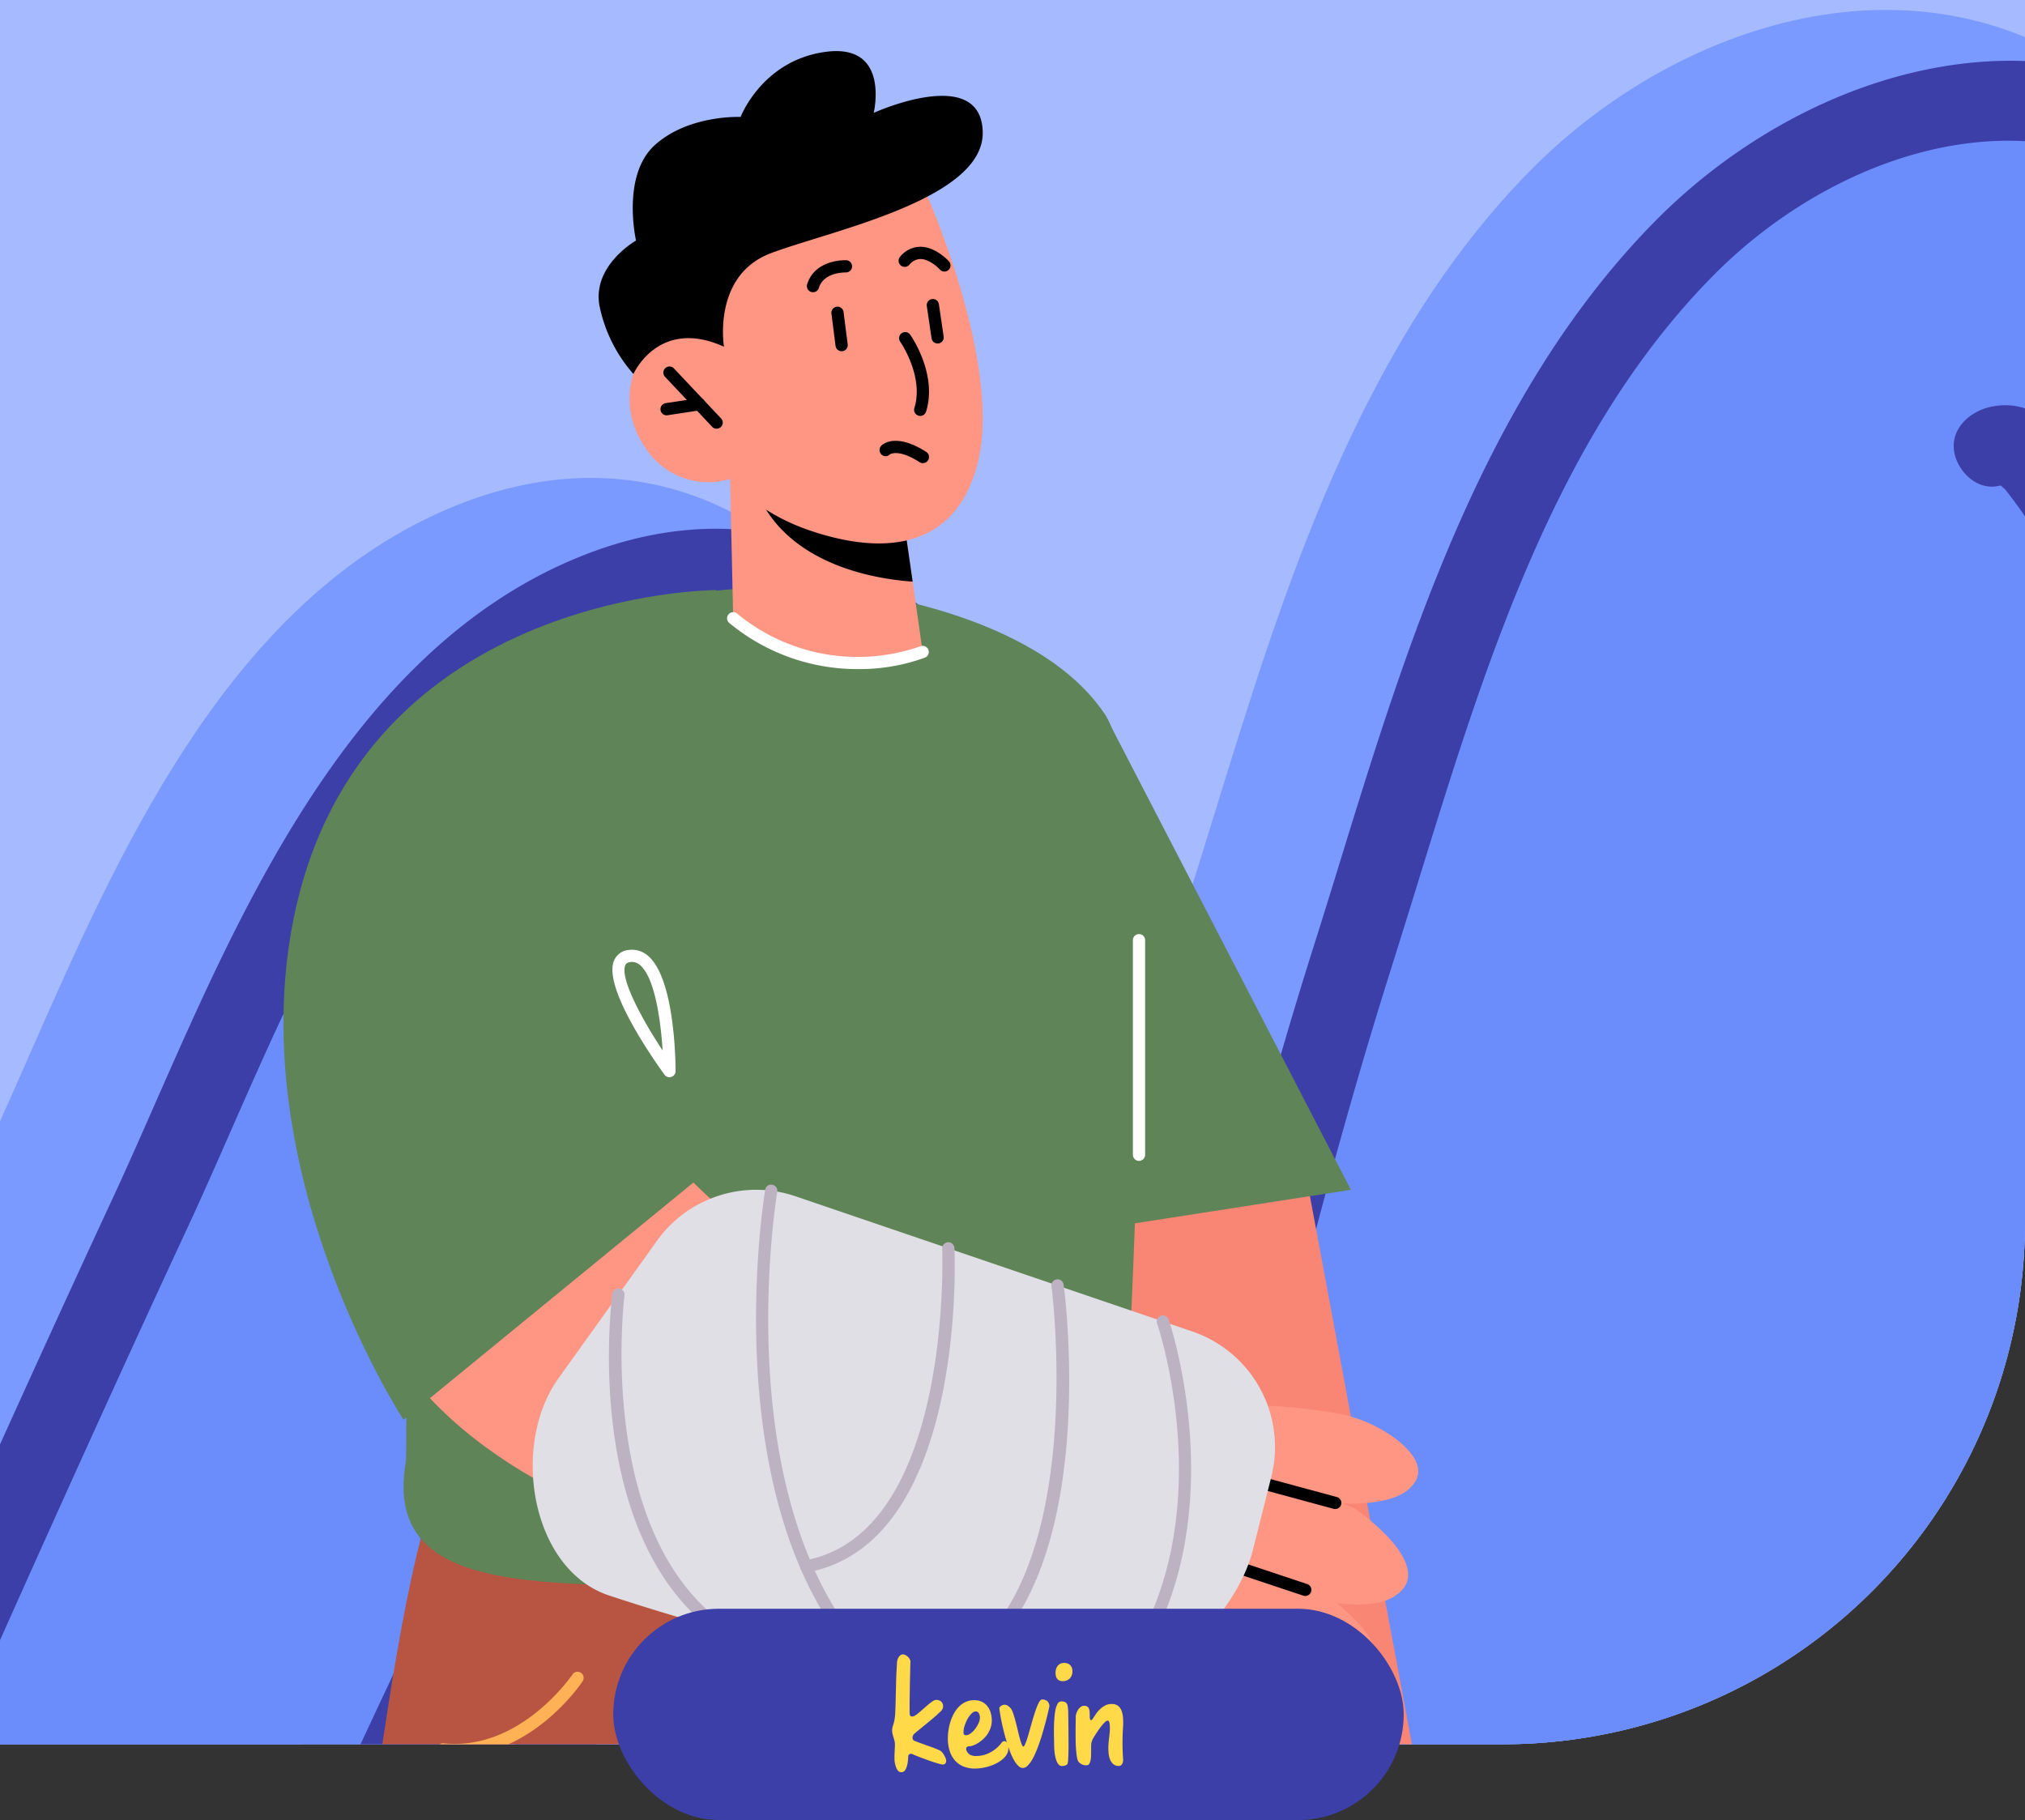 <svg xmlns="http://www.w3.org/2000/svg" xmlns:xlink="http://www.w3.org/1999/xlink" width="399.349" height="358.946" viewBox="0 0 399.349 358.946">
  <rect x="0" y="0" width="399.349" height="358.946" fill="#333333" stroke="none"/>
  <defs>
    <clipPath id="clip-path">
      <path id="Rectángulo_44751" data-name="Rectángulo 44751" d="M0,0H399.349a0,0,0,0,1,0,0V241a103,103,0,0,1-103,103H0a0,0,0,0,1,0,0V0A0,0,0,0,1,0,0Z" fill="#3c3fa7"/>
    </clipPath>
  </defs>
  <g id="_2" data-name="2" transform="translate(-391.326 -968)">
    <g id="Grupo_173781" data-name="Grupo 173781" transform="translate(391.326 968)">
      <path id="Rectángulo_44748" data-name="Rectángulo 44748" d="M0,0H399.349a0,0,0,0,1,0,0V241a103,103,0,0,1-103,103H0a0,0,0,0,1,0,0V0A0,0,0,0,1,0,0Z" fill="#a6bbff"/>
      <g id="Enmascarar_grupo_262" data-name="Enmascarar grupo 262" transform="translate(0 0)" clip-path="url(#clip-path)">
        <g id="Grupo_173968" data-name="Grupo 173968" transform="translate(663.99 488.133) rotate(158)">
          <path id="Unión_28" data-name="Unión 28" d="M262.119.157C216.7,2.819,179.355,39.214,149.347,68.451c-5.044,4.919-9.936,9.689-14.7,14.146C96,118.735,57.418,156.161,20.109,192.353l-4.482,4.341C1.9,210.005-3.008,226.821,1.8,244.035c5.237,18.768,21.694,34.639,40.948,39.51,17.534,4.426,34.626-.491,48.08-13.88v.007c27.213-27.058,56.868-55.2,90.017-85.415l-3.944,8.362c-11.141,23.639-22.659,48.074-33.133,72.573-10.52,24.6-20.4,50.914-25.163,76.711-5.259,28.491-4.417,56.391,8.3,81.127,14.8,28.815,36.562,45.4,64.675,49.277,61.2,8.416,137.479-47.13,178.724-86.3-11.141,31.594-18.827,64.711-15.63,99.311,2.723,29.5,16.771,52.009,39.55,63.384,25.872,12.92,59.824,10.04,90.844-7.7,55.9-31.978,100.595-85.985,140.571-139.579,18.04-24.186,7.936-47.856-10.072-60.589-21.776-15.4-55.945-15.786-75.455,10.2q-3.711,4.954-7.566,9.837c11.093-20.337,21.551-40.767,30.875-61.7l3.6-8.056c31.711-70.847,75.133-167.879,34.916-243.285-22.378-41.977-73.9-46.732-113.246-29.751-44.129,19.065-76.362,58.684-104.8,93.643-3.679,4.52-7.318,8.993-10.94,13.373-24.8,29.995-47.735,61.808-69.912,92.566-7.9,10.961-15.8,21.922-23.808,32.836l-2.282,3.115q-3.445,4.708-6.963,9.477c3.831-8.915,7.695-17.534,11.366-25.739,3.872-8.65,7.968-17.394,12.1-26.223,17.268-36.864,35.132-74.993,41.133-114.8,4.6-30.533-2.61-59.309-19.3-76.975C303.268,6.636,286.762,0,267.316,0,265.6,0,263.87.047,262.119.157Z" transform="translate(654.168 575.205) rotate(180)" fill="#7b9aff" stroke="rgba(0,0,0,0)" stroke-miterlimit="10" stroke-width="1"/>
          <path id="Trazado_115699" data-name="Trazado 115699" d="M541.925,284.652c-38.7,38.488-78.691,75.563-119.455,111.974,17.623-38.714,36.627-76.827,53.358-115.947,18.964-44.358,41-104.822,17.1-151.351-54.491-106.056-192.235-2-242.926,51.393-5.406,5.683-10.554,11.624-15.775,17.5,18.1-43.11,34.41-87.406,30.113-133.981C258.421.2,198.019-15.162,146.018,14.59,90.17,46.544,45.326,101.824,7.872,152.03c-31.807,42.641,40.98,83.237,72.539,41.2A559.756,559.756,0,0,1,137.1,128.766q-4.518,8.045-9.124,16.067C107.632,180.158,87.535,215.624,70.957,252.8,39.206,324-7.735,422.553,32.2,497.444c20.129,37.738,67.318,41.572,102.86,26.216,47.767-20.641,80.852-66.21,112.748-104.776,33.293-40.268,62.611-83.026,93.431-125.042,12.883-17.558,25.751-35.365,40.49-51.517.337-.367.7-.711,1.036-1.085l-.37,1.14c-8.185,24.732-18.715,48.465-29.366,72.26-19.832,44.265-45.4,90.864-52.659,139.04-6.426,42.594,11.326,90.333,64.033,87.242,49.543-2.9,89.254-49.293,122.379-80.27C526.9,423.13,566.3,384.861,605.709,346.639,646.85,306.738,582.568,244.236,541.925,284.652Z" transform="translate(8.117 7.826)" fill="#6b8dfc"/>
          <path id="Trazado_115700" data-name="Trazado 115700" d="M367.8,556.687c-19.446,0-35.944-6.628-47.952-19.338-16.691-17.667-23.9-46.443-19.3-76.983,5.992-39.8,23.856-77.928,41.133-114.8,4.128-8.829,8.225-17.565,12.1-26.215,3.671-8.205,7.534-16.824,11.366-25.739-2.345,3.17-4.667,6.339-6.964,9.478L355.9,306.2c-8.008,10.914-15.912,21.883-23.815,32.836-22.169,30.767-45.1,62.58-69.9,92.566q-5.434,6.581-10.94,13.381c-28.442,34.951-60.675,74.571-104.8,93.643-39.35,16.98-90.868,12.218-113.246-29.76-40.217-75.4,3.2-172.43,34.908-243.285l3.607-8.049c9.325-20.93,19.783-41.361,30.868-61.7q-3.843,4.883-7.566,9.829c-19.5,25.989-53.671,25.6-75.446,10.2C1.555,203.13-8.549,179.46,9.491,155.274,49.467,101.68,94.167,47.672,150.055,15.687c31.029-17.737,64.973-20.618,90.852-7.7,22.779,11.375,36.819,33.874,39.55,63.376,3.2,34.6-4.49,67.724-15.638,99.311,41.253-39.16,117.527-94.705,178.724-86.289,28.113,3.88,49.88,20.461,64.683,49.276,24.346,47.388,5.133,106.376-16.868,157.839-10.474,24.49-21.992,48.933-33.133,72.565l-3.944,8.361c33.149-30.2,62.8-58.348,90.017-85.407h0c13.454-13.389,30.546-18.3,48.081-13.873,19.253,4.871,35.711,20.743,40.94,39.51,4.811,17.214-.1,34.022-13.823,47.333l-4.482,4.349C577.7,400.534,539.126,437.952,500.475,474.1c-4.763,4.458-9.655,9.228-14.707,14.146-30,29.237-67.342,65.632-112.764,68.294C371.245,556.64,369.518,556.687,367.8,556.687Zm23.045-315.093a7.739,7.739,0,0,1,3.887,1.015c3.237,1.858,4.956,5.387,3.8,8.861l-.378,1.14c-8.578,25.927-19.767,50.924-29.638,72.971-3.912,8.728-8.049,17.55-12.217,26.457-16.811,35.88-34.193,72.978-39.864,110.592-3.847,25.544,1.992,50.128,15.245,64.157,9.815,10.391,23.382,15.106,40.354,14.169,39.326-2.311,72.82-34.943,102.363-63.743,5.125-5,10.1-9.845,14.94-14.365,38.547-36.044,77.077-73.416,114.339-109.561l4.474-4.348c12.136-11.765,11.96-24,9.671-32.2-3.719-13.318-15.84-25.037-29.486-28.479-8.305-2.108-20.683-2.124-32.538,9.673h0c-35.157,34.951-74.33,71.675-119.768,112.27a8.2,8.2,0,0,1-10.112.593,7.661,7.661,0,0,1-2.667-9.5c6.659-14.638,13.518-29.182,20.37-43.734,11.085-23.507,22.538-47.817,32.908-72.057,20.611-48.2,38.8-103.105,17.333-144.872-12.482-24.287-29.679-37.629-52.571-40.791C384.233,92,303.992,151.737,264.016,193.84c-4.257,4.489-8.362,9.142-12.474,13.787l-3.116,3.529a8.165,8.165,0,0,1-10.273,1.554,7.7,7.7,0,0,1-3.245-9.61c17.253-41.056,33.743-84.954,29.551-130.335-2.249-24.326-12.932-41.923-30.892-50.893-20.956-10.453-49.117-7.729-75.358,7.276C104.849,59.671,61.452,112.211,22.5,164.439c-12.313,16.5-4.707,30.86,6.514,38.792,15.2,10.742,38.94,12.007,53.029-6.769a568.585,568.585,0,0,1,57.494-65.374,8.19,8.19,0,0,1,10.49-.75,7.661,7.661,0,0,1,2.249,9.993q-4.542,8.092-9.173,16.137c-20.6,35.771-40.434,70.894-56.659,107.266l-3.606,8.072C52.415,339.781,10.76,432.878,47.451,501.672c17.823,33.429,60.008,36.692,92.467,22.679,40.506-17.5,70.1-53.883,98.724-89.061q5.554-6.827,11.02-13.474c24.474-29.588,47.245-61.182,69.278-91.739,7.92-10.992,15.847-21.992,23.88-32.945l2.281-3.1c12.088-16.5,24.587-33.554,38.739-49.058l.723-.758A8.882,8.882,0,0,1,390.844,241.594Zm159.2,50.885h0Z" transform="translate(0 0)" fill="#3c3fa7"/>
          <path id="Trazado_115701" data-name="Trazado 115701" d="M33.181,3.972c-29.6,57.8-46.29,125.558-20.3,187.693,3.848,9.181,19.39,5.168,15.494-4.153-24.41-58.34-9.165-121.3,18.675-175.662C51.639,2.879,37.792-5.037,33.181,3.972Z" transform="translate(45.636 296.072)" fill="#3c3fa7"/>
          <path id="Trazado_115702" data-name="Trazado 115702" d="M24.674,42.277c-.136-.016-.265-.055-.394-.078-.225-.429-.434-.882-.506-1.007l-.032-.047c-.016-.062.008-.023-.016-.117-1.036-3.482-1.783-7.018-2.562-10.563Q18.429,18.111,15.71,5.757c-.884-4-5.92-6.7-9.888-5.449A7.962,7.962,0,0,0,.216,9.91L6.385,37.851C8.1,45.611,10.843,55.783,20.4,57.336c4.129.664,8.852-1.054,9.88-5.457C31.164,48.109,29.1,43,24.674,42.277Z" transform="translate(78.536 422.546)" fill="#3c3fa7"/>
          <path id="Trazado_115703" data-name="Trazado 115703" d="M23.572.992c-9.117-4.731-17.245,8.744-8.1,13.482,12.611,6.542,16.45,19.861,16.956,32.937C33,62.268,31.283,77.546,28.8,92.176A291.186,291.186,0,0,1,.921,176.037c-4.594,8.97,9.261,16.886,13.872,7.877A306.384,306.384,0,0,0,45.974,85.15C49.757,57.006,54.287,16.918,23.572.992Z" transform="translate(433.273 130.806)" fill="#3c3fa7"/>
        </g>
        <g id="Grupo_173778" data-name="Grupo 173778" transform="translate(44.97 10.077)">
          <g id="Grupo_173788" data-name="Grupo 173788" transform="translate(0 0)">
            <path id="Trazado_178267" data-name="Trazado 178267" d="M216.251,213.036l25.334,136.2s14.865,25.713,12.454,34.552-18.762,18.481-18.762,18.481l-32.747-44.6L167.4,259.287v-39.02Z" transform="translate(-3.807 7.842)" fill="#f98575"/>
            <path id="Trazado_178268" data-name="Trazado 178268" d="M176.625,125.933l48.663,94L166.222,229.1Z" transform="translate(-3.85 4.635)" fill="#5f8457"/>
            <path id="Trazado_178273" data-name="Trazado 178273" d="M176.95,271.166s58.907,71.482,88.816,191.12,27.916,207.7,27.916,207.7H180.6s-2.967-73.112-15.4-132.93-30.552-103.848-30.552-103.848l-12.18,236.778H9.616s20.711-343.656,40.8-394.973c16.342-41.749,126.534-3.851,126.534-3.851" transform="translate(-9.616 9.402)" fill="#b75542"/>
            <path id="Trazado_178277" data-name="Trazado 178277" d="M276.436,685.276a1.205,1.205,0,0,1-.019-2.411l17.736-.263a1.205,1.205,0,0,1,.037,2.411l-17.736.263Z" transform="translate(0.163 25.131)" fill="#fff"/>
            <path id="Trazado_178279" data-name="Trazado 178279" d="M130.43,102.689s36.882,3.74,50.732,24.128S183.4,287.2,184.608,288.84c8.887,12.022-20.479,11.456-65.261,10.324s-80.79,3.887-75.9-24.7c.526-3.079-1.723-140.86,9.158-153.089s50.834-22.425,77.826-18.686" transform="translate(-8.387 3.751)" fill="#5f8457"/>
            <path id="Trazado_178280" data-name="Trazado 178280" d="M105.112,81.391l.61,27.47s5.129,7.787,21.229,8.736c11.993.707,16.139-2.092,16.139-2.092l-1.978-13.877L139.164,88.1,110,82.359Z" transform="translate(-6.1 2.995)" fill="#ff9583"/>
            <path id="Trazado_178281" data-name="Trazado 178281" d="M109.831,82.326a9.011,9.011,0,0,0,.857,2.632c6.451,13.586,23.322,16.171,30.25,16.637l-1.948-13.53Z" transform="translate(-5.926 3.03)"/>
            <path id="Trazado_178282" data-name="Trazado 178282" d="M144.6,27.687s15.182,34.122,9.923,53.385-22.8,16.353-33.3,12.707-15.413-10.042-15.413-10.042a14.777,14.777,0,0,1-16.378-5.676C82.826,69,86.787,58.52,92.361,56.087s12.249,1.558,12.249,1.558l-5.277-9.911S120.914-2.956,144.6,27.687" transform="translate(-6.804 0.656)" fill="#ff9583"/>
            <path id="Trazado_178283" data-name="Trazado 178283" d="M141.427,69.984a1.332,1.332,0,0,1-.358-.052,1.213,1.213,0,0,1-.8-1.512c1.935-6.247-2.746-13-2.792-13.074a1.2,1.2,0,1,1,1.968-1.384c.221.315,5.41,7.806,3.131,15.174a1.208,1.208,0,0,1-1.154.848" transform="translate(-4.916 1.967)"/>
            <path id="Trazado_178284" data-name="Trazado 178284" d="M102.918,72.262a1.2,1.2,0,0,1-.876-.376l-9.294-9.854A1.206,1.206,0,1,1,94.5,60.373l9.293,9.855a1.2,1.2,0,0,1-.875,2.033" transform="translate(-6.567 2.208)"/>
            <path id="Trazado_178285" data-name="Trazado 178285" d="M93.1,69.4a1.205,1.205,0,0,1-.179-2.4l6.432-.974a1.184,1.184,0,0,1,1.37,1.012,1.2,1.2,0,0,1-1.012,1.37l-6.431.976a1.357,1.357,0,0,1-.179.013" transform="translate(-6.587 2.429)"/>
            <path id="Trazado_178286" data-name="Trazado 178286" d="M126.4,57.4a1.207,1.207,0,0,1-1.2-1.054l-.815-6.375a1.205,1.205,0,0,1,2.392-.3l.815,6.375a1.2,1.2,0,0,1-1.046,1.346c-.052,0-.1.009-.15.009" transform="translate(-5.391 1.789)"/>
            <path id="Trazado_178287" data-name="Trazado 178287" d="M182.932,212.687a1.208,1.208,0,0,1-1.206-1.2V169.16a1.205,1.205,0,0,1,2.411,0v42.323a1.207,1.207,0,0,1-1.2,1.2" transform="translate(-3.279 6.182)" fill="#fff"/>
            <path id="Trazado_178288" data-name="Trazado 178288" d="M144.657,55.93a1.2,1.2,0,0,1-1.191-1.032l-.937-6.36a1.2,1.2,0,0,1,2.383-.348l.937,6.36a1.2,1.2,0,0,1-1.017,1.367,1.242,1.242,0,0,1-.174.013" transform="translate(-4.723 1.735)"/>
            <path id="Trazado_178289" data-name="Trazado 178289" d="M120.929,46.094a1.363,1.363,0,0,1-.358-.052,1.212,1.212,0,0,1-.8-1.512c1.521-4.915,7.387-4.76,7.7-4.751a1.206,1.206,0,0,1-.052,2.411c-.819,0-4.44.137-5.339,3.056a1.214,1.214,0,0,1-1.154.848" transform="translate(-5.562 1.463)"/>
            <path id="Trazado_178290" data-name="Trazado 178290" d="M146.2,42.111a1.216,1.216,0,0,1-.9-.4c-.518-.579-2.223-2.077-3.833-2.077a2.875,2.875,0,0,0-2.185,1.14,1.208,1.208,0,0,1-1.818-1.592,5.233,5.233,0,0,1,3.978-1.96c3.051,0,5.551,2.764,5.655,2.882a1.206,1.206,0,0,1-.9,2.005" transform="translate(-4.92 1.369)"/>
            <path id="Trazado_178291" data-name="Trazado 178291" d="M130.273,117.953a39.6,39.6,0,0,1-25.288-9.087,1.2,1.2,0,1,1,1.516-1.874,37.382,37.382,0,0,0,36.14,6.469,1.226,1.226,0,0,1,1.582.641,1.21,1.21,0,0,1-.641,1.581,37.809,37.809,0,0,1-13.31,2.27" transform="translate(-6.121 3.928)" fill="#fff"/>
            <path id="Trazado_178292" data-name="Trazado 178292" d="M104.827,58.3S102.48,44.292,114,39.889s42.19-10.562,41.853-23.955-21.5-3.749-21.5-3.749,3.3-13.66-9.333-12.053-16.916,12.857-16.916,12.857S97.927,12.5,91.231,18.5s-3.75,18.862-3.75,18.862-8.57,4.855-7.232,12.739a29.133,29.133,0,0,0,6.72,13.583s4.937-11.227,17.858-5.383" transform="translate(-7.021 -0.001)"/>
            <path id="Trazado_178293" data-name="Trazado 178293" d="M70.923,183.93s51.262,64.96,93.232,73.937-7.665,38.277-7.665,38.277S45.36,295.463,32.1,226.914c-8.264-42.737,38.82-42.984,38.82-42.984" transform="translate(-8.824 6.771)" fill="#ff9583"/>
            <path id="Trazado_178294" data-name="Trazado 178294" d="M105.579,102.519s-72.536-.012-83.993,67.891c-8.3,49.169,22.253,95.744,22.253,95.744l68.9-56.393Z" transform="translate(-9.228 3.773)" fill="#5f8457"/>
            <path id="Trazado_178296" data-name="Trazado 178296" d="M52.9,324.907c-.806,0-1.625-.043-2.457-.122a1.206,1.206,0,1,1,.235-2.4c15.109,1.568,25.3-13.424,25.4-13.574a1.205,1.205,0,0,1,2.006,1.336c-.419.631-10,14.761-25.18,14.761" transform="translate(-8.153 11.349)" fill="#ffb255"/>
            <path id="Trazado_178298" data-name="Trazado 178298" d="M93.979,196.08a1.2,1.2,0,0,1-.975-.5c-2.058-2.829-12.213-17.232-9.948-22.528a3.425,3.425,0,0,1,2.885-2.072,4.8,4.8,0,0,1,3.861,1.2c5.212,4.538,5.381,20.843,5.381,22.689a1.2,1.2,0,0,1-.833,1.144,1.138,1.138,0,0,1-.372.061m-7.363-22.735a2.194,2.194,0,0,0-.344.028c-.682.089-.89.367-1,.626-1.074,2.5,3.139,10.439,7.358,16.809-.367-5.816-1.506-14.271-4.412-16.8a2.386,2.386,0,0,0-1.605-.659" transform="translate(-6.924 6.292)" fill="#fff"/>
            <path id="Trazado_178299" data-name="Trazado 178299" d="M142.087,78.535a1.2,1.2,0,0,1-.649-.189c-4.256-2.731-5.858-1.54-5.872-1.525a1.177,1.177,0,0,1-1.681-.019,1.23,1.23,0,0,1,.019-1.728c.273-.273,2.857-2.58,8.833,1.239a1.206,1.206,0,0,1-.65,2.222" transform="translate(-5.053 2.728)"/>
            <path id="Trazado_178300" data-name="Trazado 178300" d="M219.24,293.49s17.778,12.066,7.408,17.722S179.886,303.124,181.581,291s37.659,2.488,37.659,2.488" transform="translate(-3.287 10.536)" fill="#ff9583"/>
            <path id="Trazado_178301" data-name="Trazado 178301" d="M225.146,277.393s17.778,12.066,7.408,17.722-46.763-8.087-45.067-20.211,37.659,2.488,37.659,2.488" transform="translate(-3.069 9.943)" fill="#ff9583"/>
            <path id="Trazado_178302" data-name="Trazado 178302" d="M220.615,259.024a27.269,27.269,0,0,1,13.27,5.771c3.307,2.772,5.591,6.357,1.5,9.605-8.19,6.5-42,0-42.345-10.828-.258-8.008,18.036-6.089,27.579-4.547" transform="translate(-2.863 9.485)" fill="#ff9583"/>
            <path id="Trazado_178303" data-name="Trazado 178303" d="M221.023,277.618a1.176,1.176,0,0,1-.315-.043l-22.562-6.111a1.2,1.2,0,1,1,.631-2.326l22.561,6.111a1.2,1.2,0,0,1-.315,2.368" transform="translate(-2.707 9.906)"/>
            <path id="Trazado_178304" data-name="Trazado 178304" d="M215.286,294.186a1.228,1.228,0,0,1-.382-.061l-20.452-6.808a1.207,1.207,0,1,1,.763-2.289l20.452,6.809a1.206,1.206,0,0,1-.382,2.349" transform="translate(-2.841 10.491)"/>
            <path id="Trazado_178305" data-name="Trazado 178305" d="M92.074,226.653,72.622,253.816c-9.455,13.2-5.39,37.711,10.029,42.8,21.987,7.257,51.994,15.343,76.335,15.257l25.372-.09c11-.038,22.542-13.454,25.229-24.121l3.64-14.457a24.075,24.075,0,0,0-15.582-28.667l-78.232-26.657a24.073,24.073,0,0,0-27.338,8.771" transform="translate(-7.482 7.973)" fill="#e0dfe5"/>
            <path id="Trazado_178306" data-name="Trazado 178306" d="M241.58,381.679c-6.775-.424-9.4-13.729-9.944-16.959l-3.884-2.518c-4.7-3.051-5.631-13.046-5.72-14.176a1.2,1.2,0,0,1,1.106-1.3,1.25,1.25,0,0,1,1.295,1.106c.221,2.74,1.483,10.3,4.628,12.34l4.336,2.811a1.2,1.2,0,0,1,.537.834c.588,3.917,3.276,15.17,7.721,15.453a1.2,1.2,0,0,1-.076,2.405" transform="translate(-1.795 12.764)"/>
            <path id="Trazado_178307" data-name="Trazado 178307" d="M131.939,310.84a1.2,1.2,0,0,1-.881-.382c-29.567-31.644-19.313-93.213-19.2-93.834a1.157,1.157,0,0,1,1.393-.98,1.2,1.2,0,0,1,.979,1.393c-.1.6-10.155,61.009,18.593,91.773a1.2,1.2,0,0,1-.88,2.029" transform="translate(-5.918 7.937)" fill="#bdb2c2"/>
            <path id="Trazado_178308" data-name="Trazado 178308" d="M104.193,303.762a1.2,1.2,0,0,1-.7-.225c-26.709-19.144-21-65.166-20.75-67.115a1.224,1.224,0,0,1,1.352-1.041,1.211,1.211,0,0,1,1.04,1.352c-.061.466-5.768,46.548,19.761,64.846a1.2,1.2,0,0,1-.7,2.184" transform="translate(-6.949 8.665)" fill="#bdb2c2"/>
            <path id="Trazado_178309" data-name="Trazado 178309" d="M119.616,291.7a1.206,1.206,0,0,1-.217-2.392c29.139-5.353,27.078-60.919,27.054-61.479a1.206,1.206,0,0,1,1.153-1.257,1.229,1.229,0,0,1,1.258,1.153c.1,2.373,2.151,58.227-29.031,63.956a1.1,1.1,0,0,1-.217.019" transform="translate(-5.61 8.341)" fill="#bdb2c2"/>
            <path id="Trazado_178310" data-name="Trazado 178310" d="M146.708,312.45a1.205,1.205,0,0,1-.545-2.279c28.568-14.571,20.927-74.549,20.847-75.152a1.207,1.207,0,1,1,2.392-.32c.339,2.538,7.938,62.275-22.147,77.619a1.188,1.188,0,0,1-.546.132" transform="translate(-4.613 8.602)" fill="#bdb2c2"/>
            <path id="Trazado_178311" data-name="Trazado 178311" d="M180.252,312.109a1.207,1.207,0,0,1-.975-1.912C200,281.671,186.735,242.47,186.6,242.08a1.211,1.211,0,0,1,.744-1.535,1.223,1.223,0,0,1,1.534.744c.142.4,13.824,40.769-7.651,70.322a1.2,1.2,0,0,1-.975.5" transform="translate(-3.378 8.853)" fill="#bdb2c2"/>
          </g>
        </g>
      </g>
    </g>
    <g id="Grupo_173798" data-name="Grupo 173798" transform="translate(512.264 1285.273)">
      <rect id="Rectángulo_44603" data-name="Rectángulo 44603" width="155.886" height="41.673" rx="20.836" transform="translate(0 0)" fill="#3c3fa7"/>
    </g>
    <path id="Trazado_178659" data-name="Trazado 178659" d="M-22.734-6.754a2.429,2.429,0,0,1,.078-.666q.078-.269.184-.616a8.728,8.728,0,0,0,.205-.85,9.931,9.931,0,0,0,.142-1.366q.042-.878.071-1.975T-22-14.465q.028-1.14.057-2.237t.085-1.975l.085-1.572a2.207,2.207,0,0,1,.092-.446,1.959,1.959,0,0,1,.227-.5,1.714,1.714,0,0,1,.354-.4.722.722,0,0,1,.474-.17,1.144,1.144,0,0,1,.545.149,2.115,2.115,0,0,1,.5.368,1.83,1.83,0,0,1,.354.5.96.96,0,0,1,.106.531q-.014.1-.028.566t-.028,1.168q-.014.7-.035,1.558t-.035,1.756q-.014.9-.028,1.763t-.014,1.565v1.182q0,.481.014.609a.649.649,0,0,0,.156.418.437.437,0,0,0,.312.12,1.1,1.1,0,0,0,.531-.163,3.648,3.648,0,0,0,.517-.347q.524-.425,1.069-.906t1.034-.9a9,9,0,0,1,.9-.687,1.335,1.335,0,0,1,.666-.269,1.458,1.458,0,0,1,1.048.34,1.291,1.291,0,0,1,.354.977.968.968,0,0,1-.1.439,1.737,1.737,0,0,1-.248.368,3.111,3.111,0,0,1-.333.326q-.184.156-.34.312-.3.3-.864.779t-1.232,1.02q-.666.538-1.338,1.09t-1.182.991a1.144,1.144,0,0,0-.319.425.948.948,0,0,0-.078.425.706.706,0,0,0,.12.354.614.614,0,0,0,.276.227q.354.142.835.319t1.012.368q.531.191,1.076.382t1.005.368q.46.177.8.333a3.362,3.362,0,0,1,.481.255,1.689,1.689,0,0,1,.333.347,4.522,4.522,0,0,1,.333.51,4.4,4.4,0,0,1,.262.545,1.306,1.306,0,0,1,.106.467.894.894,0,0,1-.156.573.679.679,0,0,1-.552.191,2.865,2.865,0,0,1-.616-.12q-.446-.12-1.041-.312t-1.26-.432q-.666-.241-1.26-.46t-1.062-.411q-.467-.191-.651-.29a.754.754,0,0,0-.34-.085.572.572,0,0,0-.361.127.525.525,0,0,0-.177.411q-.014.34-.064.864A5.789,5.789,0,0,1-19.817.262a2.62,2.62,0,0,1-.4.857.828.828,0,0,1-.7.354.791.791,0,0,1-.524-.177A1.452,1.452,0,0,1-21.8.85a3.174,3.174,0,0,1-.234-.581q-.092-.312-.149-.566a3.858,3.858,0,0,1-.092-.835q-.007-.481.014-.991t.05-1.005q.028-.5.028-.85a3.056,3.056,0,0,0-.085-.729q-.085-.347-.191-.687t-.191-.673A2.765,2.765,0,0,1-22.734-6.754ZM-3.08-8.779a4.584,4.584,0,0,1-.227,1.458,5.25,5.25,0,0,1-.6,1.246,5.356,5.356,0,0,1-.857,1.005,7.161,7.161,0,0,1-.97.75,5.238,5.238,0,0,1-.956.489,2.671,2.671,0,0,1-.821.191.676.676,0,0,0-.5.163.5.5,0,0,0-.127.333.872.872,0,0,0,.085.368,2.747,2.747,0,0,0,.156.3,1.663,1.663,0,0,0,.588.538,2.5,2.5,0,0,0,1.182.212,6.737,6.737,0,0,0,.956-.085,5.4,5.4,0,0,0,1.246-.361,6.959,6.959,0,0,0,1.409-.807,6.986,6.986,0,0,0,1.43-1.437.563.563,0,0,1,.212-.17.656.656,0,0,1,.3-.071.661.661,0,0,1,.51.319,2.107,2.107,0,0,1,.241,1.2A2.119,2.119,0,0,1-.106-2.089a3.633,3.633,0,0,1-.772.935,6.235,6.235,0,0,1-1.133.786,8.574,8.574,0,0,1-1.374.6,9.989,9.989,0,0,1-1.5.382A8.774,8.774,0,0,1-6.393.75a5.942,5.942,0,0,1-2.244-.4A4.491,4.491,0,0,1-10.323-.821,5.232,5.232,0,0,1-11.378-2.69,7.908,7.908,0,0,1-11.746-5.2,11.056,11.056,0,0,1-11.6-6.946a10.736,10.736,0,0,1,.425-1.728,8.691,8.691,0,0,1,.708-1.579,5.8,5.8,0,0,1,1-1.289,4.436,4.436,0,0,1,1.3-.871,3.886,3.886,0,0,1,1.586-.319,3.356,3.356,0,0,1,1.678.382,3.226,3.226,0,0,1,1.076.963A3.9,3.9,0,0,1-3.257-10.1,5.416,5.416,0,0,1-3.08-8.779ZM-8.659-6.386q0,.057.007.156a.47.47,0,0,0,.057.191.425.425,0,0,0,.149.156.524.524,0,0,0,.283.064,1.569,1.569,0,0,0,.913-.361,4.436,4.436,0,0,0,.892-.892,5.654,5.654,0,0,0,.673-1.14A2.744,2.744,0,0,0-5.416-9.3a1.865,1.865,0,0,0-.042-.375,1.709,1.709,0,0,0-.135-.4.887.887,0,0,0-.255-.319.658.658,0,0,0-.418-.127,1.2,1.2,0,0,0-.779.4A4.456,4.456,0,0,0-7.823-9.1a7.255,7.255,0,0,0-.595,1.345A4.371,4.371,0,0,0-8.659-6.386Zm7.066-4.744v-.028a.376.376,0,0,1,.113-.262,1.215,1.215,0,0,1,.269-.212,1.688,1.688,0,0,1,.326-.149.96.96,0,0,1,.3-.057,1.146,1.146,0,0,1,.644.191,2.885,2.885,0,0,1,.517.432,2.589,2.589,0,0,1,.5.92q.241.666.467,1.508t.446,1.763Q2.2-6.1,2.4-5.345A12.029,12.029,0,0,0,2.79-4.092q.191.5.347.5t.326-.4a9.737,9.737,0,0,0,.4-1.048q.212-.651.446-1.487t.481-1.706Q5.034-9.1,5.3-9.94t.517-1.487a6.044,6.044,0,0,1,.51-1.048q.255-.4.481-.4a1.628,1.628,0,0,1,1.055.326,1.362,1.362,0,0,1,.4,1.119q-.085.368-.248,1.083t-.4,1.628Q7.37-7.8,7.073-6.754T6.429-4.666q-.347,1.041-.743,2A13.817,13.817,0,0,1,4.857-.977,5.376,5.376,0,0,1,3.965.2a1.357,1.357,0,0,1-.927.439,1.272,1.272,0,0,1-.864-.4A4.818,4.818,0,0,1,1.352-.821,11.071,11.071,0,0,1,.6-2.372Q.248-3.257-.057-4.234T-.623-6.216q-.262-1.005-.46-1.933t-.326-1.7Q-1.536-10.62-1.593-11.13Zm10.8,7.08q0-.5-.021-1.317T9.176-7.123q.007-.935.071-1.89a14.163,14.163,0,0,1,.212-1.728A4.183,4.183,0,0,1,9.884-12a.815.815,0,0,1,.715-.489,1.8,1.8,0,0,1,.843.163,1.041,1.041,0,0,1,.432.743,6.43,6.43,0,0,1,.092.715Q12-10.436,12-9.827q0,.326.014,1.1t.021,1.77q.007.991.014,2.074t-.007,2.046q-.014.963-.057,1.671a4.835,4.835,0,0,1-.113.935.456.456,0,0,1-.227.262A1.676,1.676,0,0,1,11.3.177a1.86,1.86,0,0,1-.34.064Q10.8.255,10.74.255a.851.851,0,0,1-.666-.333A2.7,2.7,0,0,1,9.6-1a7.507,7.507,0,0,1-.29-1.374A13.429,13.429,0,0,1,9.211-4.05Zm.283-14.061a2.723,2.723,0,0,1,.106-.772,1.845,1.845,0,0,1,.319-.63,1.43,1.43,0,0,1,.538-.418,1.79,1.79,0,0,1,.75-.149,2.082,2.082,0,0,1,.588.085,1.352,1.352,0,0,1,.517.283,1.478,1.478,0,0,1,.368.51,1.883,1.883,0,0,1,.142.779,2.165,2.165,0,0,1-.156.85,1.682,1.682,0,0,1-.425.609,1.8,1.8,0,0,1-.616.361,2.167,2.167,0,0,1-.715.12,1.446,1.446,0,0,1-.715-.156,1.237,1.237,0,0,1-.432-.389,1.426,1.426,0,0,1-.212-.524A2.92,2.92,0,0,1,9.494-18.111Zm3.979,8.666a2.287,2.287,0,0,1,.113-.644,2.956,2.956,0,0,1,.326-.715,2.2,2.2,0,0,1,.524-.581,1.127,1.127,0,0,1,.708-.241,1.117,1.117,0,0,1,.588.135.845.845,0,0,1,.333.389,1.9,1.9,0,0,1,.142.623q.028.368.028.821,0,.864.269.864.142,0,.283-.212l.595-.892a6.6,6.6,0,0,1,.793-.97,4.537,4.537,0,0,1,1.041-.786,2.743,2.743,0,0,1,1.352-.326,2.017,2.017,0,0,1,1.232.347,2.162,2.162,0,0,1,.715.991,5.249,5.249,0,0,1,.3,1.551,14.549,14.549,0,0,1-.028,2.011q-.071.949-.085,2.421t.113,3.625a1.717,1.717,0,0,1-.021.4,1.354,1.354,0,0,1-.135.411,1.085,1.085,0,0,1-.255.326.585.585,0,0,1-.4.135,1.612,1.612,0,0,1-1.168-.4,2.534,2.534,0,0,1-.623-.963,4.383,4.383,0,0,1-.255-1.147q-.05-.588-.05-.942,0-.623.05-1.119t.1-.963q.05-.467.1-.927a9.354,9.354,0,0,0,.05-1,6.51,6.51,0,0,0-.035-.758,1.935,1.935,0,0,0-.1-.453.488.488,0,0,0-.142-.219.256.256,0,0,0-.149-.057.963.963,0,0,0-.559.326,7.3,7.3,0,0,0-.743.835q-.4.51-.807,1.126t-.75,1.182a3.28,3.28,0,0,0-.248.566q-.092.283-.12.411a4.664,4.664,0,0,0-.042.7v.913q0,.481-.021.97a4.859,4.859,0,0,1-.113.885,1.892,1.892,0,0,1-.262.644A.55.55,0,0,1,15.64.1h-.283a1.31,1.31,0,0,1-.425-.078,2.183,2.183,0,0,1-.425-.2,2.088,2.088,0,0,1-.361-.276,1.034,1.034,0,0,1-.234-.312,4.181,4.181,0,0,1-.234-.942q-.092-.6-.149-1.352t-.071-1.586q-.014-.835-.014-1.628,0-.991.014-1.834T13.473-9.445Z" transform="translate(589.999 1316.038)" fill="#ffd947"/>
  </g>
</svg>
